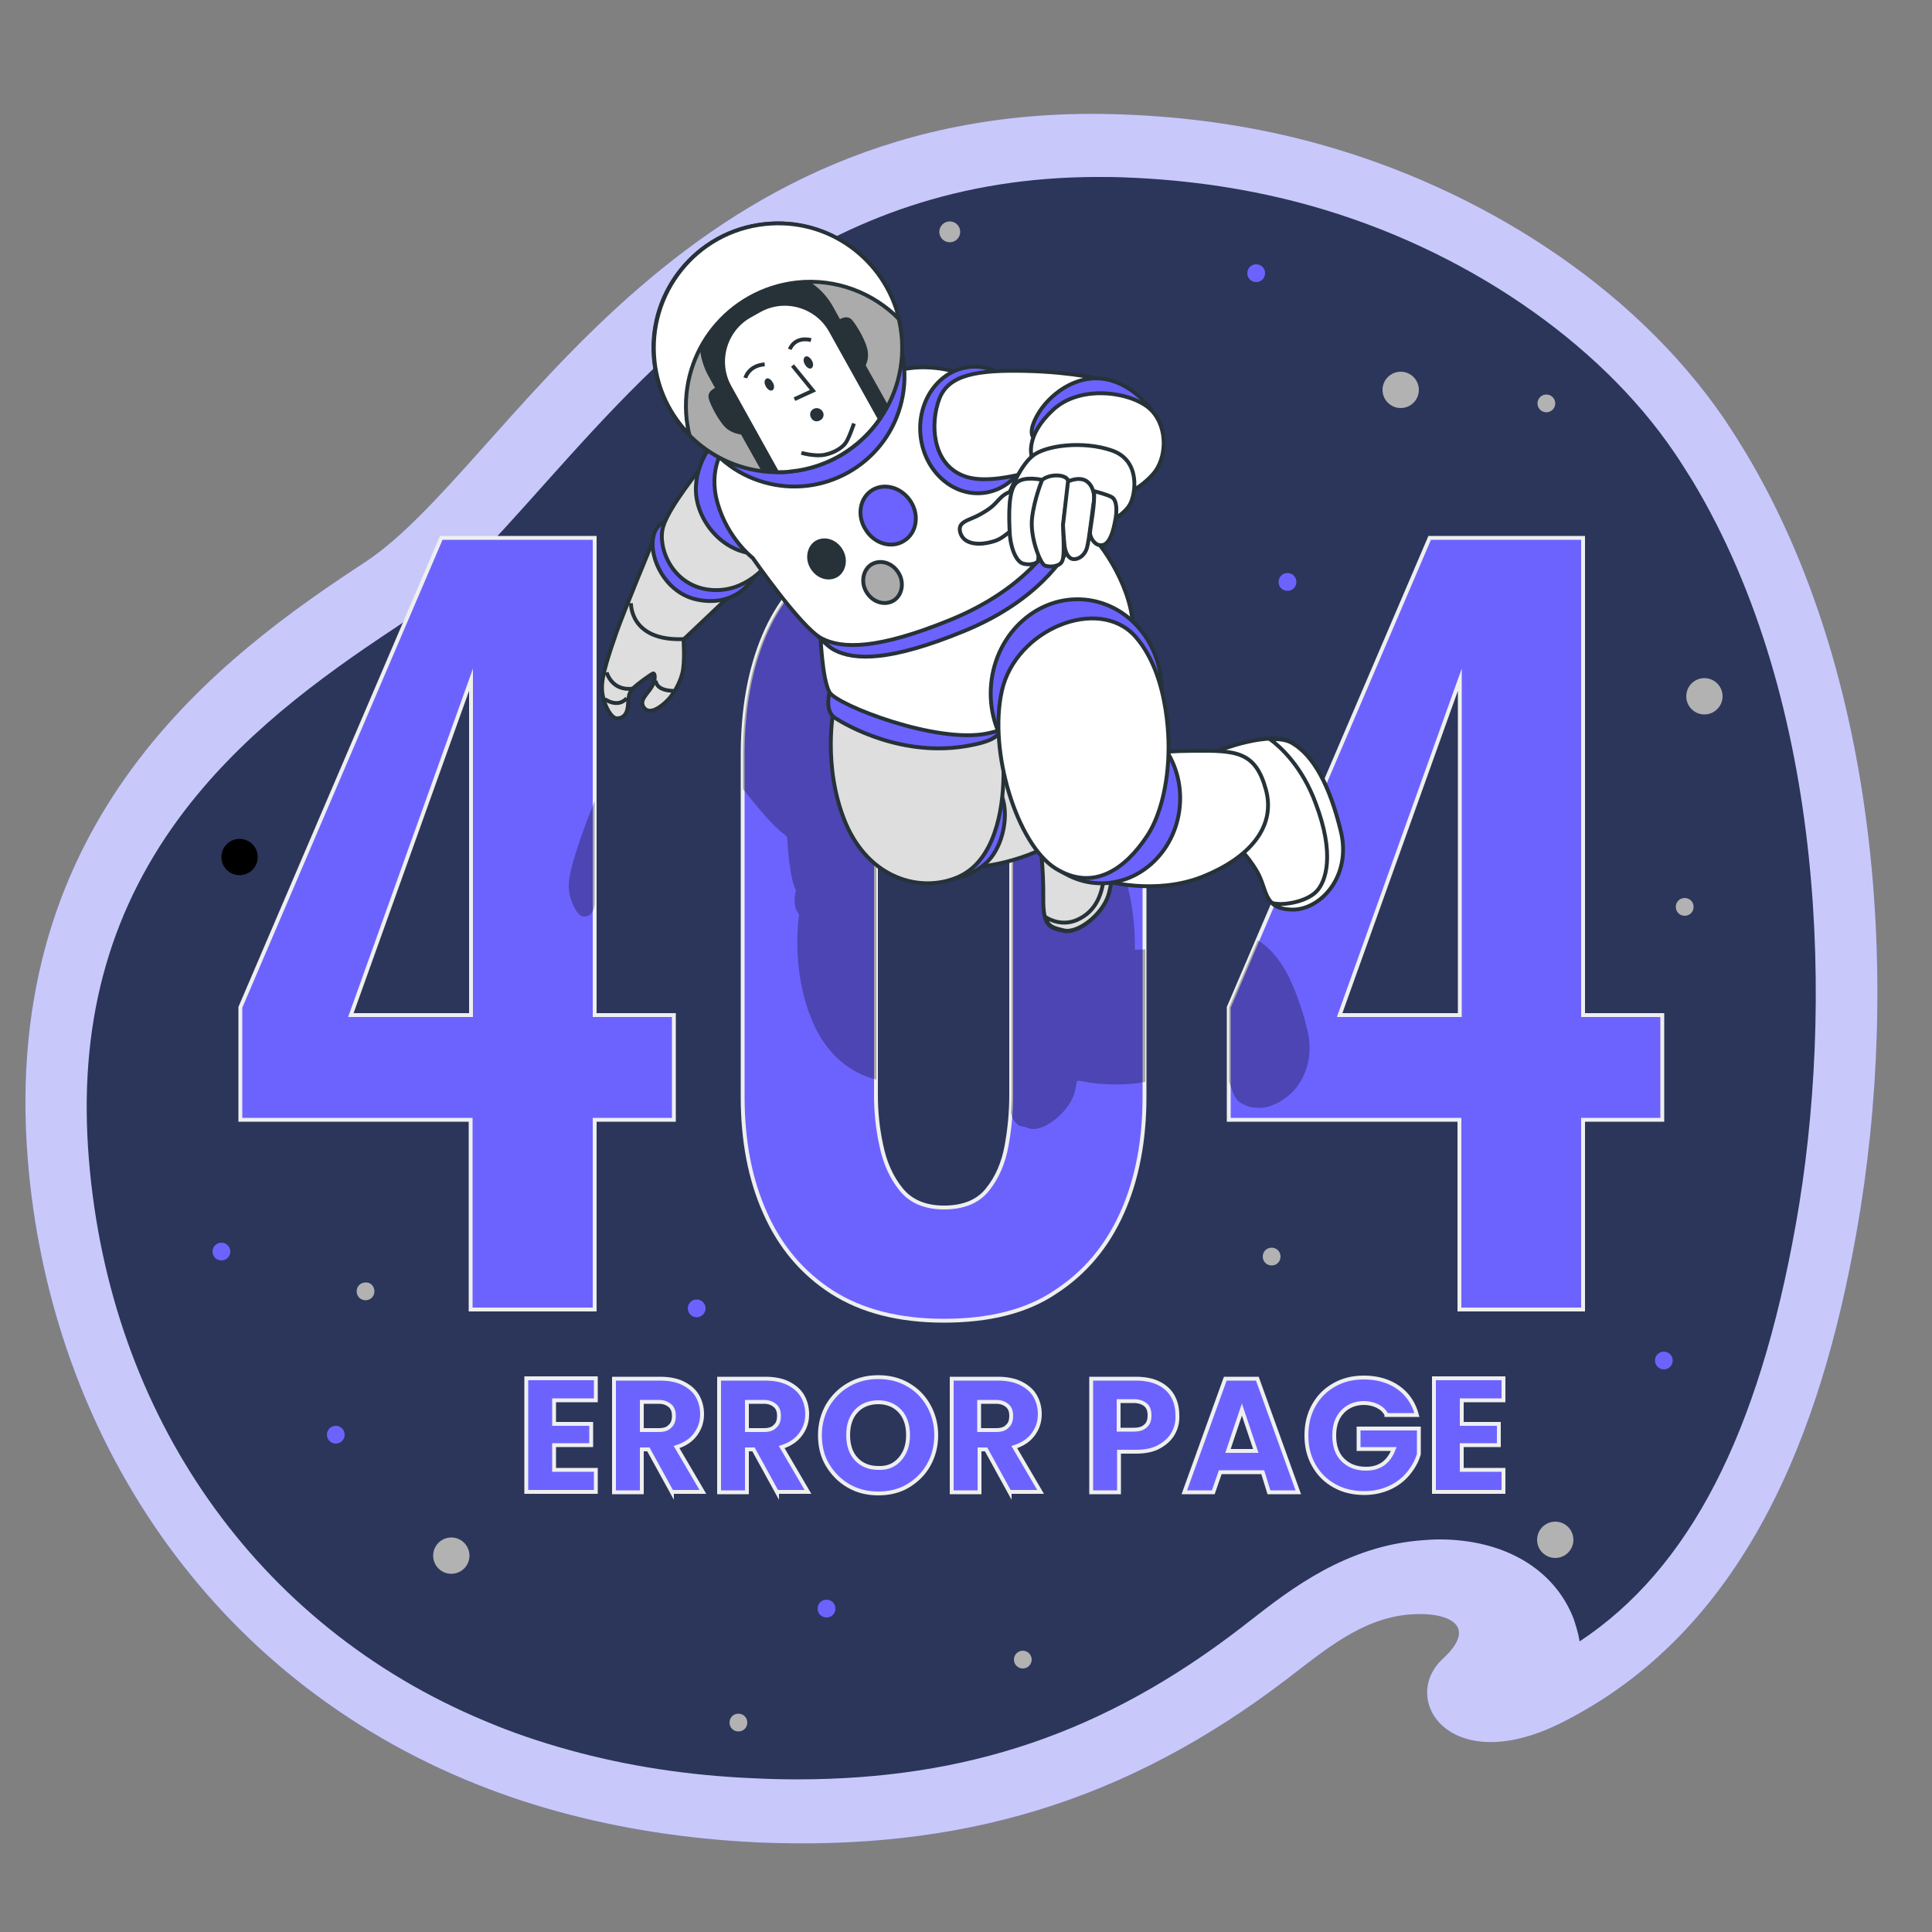 <?xml version="1.0" encoding="utf-8"?>
<!-- Generator: Adobe Illustrator 23.1.0, SVG Export Plug-In . SVG Version: 6.00 Build 0)  -->
<svg version="1.1" xmlns="http://www.w3.org/2000/svg" xmlns:xlink="http://www.w3.org/1999/xlink" x="0px" y="0px"
	 viewBox="0 0 500 500" style="enable-background:new 0 0 500 500;" xml:space="preserve">
<rect x="0" y="0" width="500" height="500" fill="#808080" stroke="none"/>
<style type="text/css">
	.st0{fill:#6C63FF;}
	.st1{opacity:0.7;fill:#F0F4F8;}
	.st2{fill:#2B365A;}
	.st3{fill:#B2B2B2;}
	.st4{fill:#6C63FF;stroke:#EFEFEF;stroke-miterlimit:10;}
	.st5{opacity:0.3;}
	.st6{fill:#DEDEDE;stroke:#263238;stroke-miterlimit:10;}
	.st7{fill:#6C63FF;stroke:#263238;stroke-miterlimit:10;}
	.st8{fill:#FFFFFF;stroke:#263238;stroke-miterlimit:10;}
	.st9{fill:none;stroke:#263238;stroke-miterlimit:10;}
	.st10{fill:#ABABAB;stroke:#263238;stroke-miterlimit:10;}
	.st11{fill:#263238;stroke:#263238;stroke-miterlimit:10;}
	.st12{fill:#263238;}
</style>
<g id="Background_Simple">
	<g>
		<path class="st0" d="M451.7,117c-1.7-2.8-3.4-5.5-5.2-8.2c-24.3-35.7-64.7-60.1-104-71.2c-17.2-4.9-34.9-7.4-52.5-8
			c-115.7-4.2-158.2,91.2-195.4,115.8C57.2,169.9,0,211.9,7.2,300.2c5.4,67.1,43.6,131.2,113.3,160.4c7.7,3.2,15.7,6,24.2,8.3
			c15.7,4.3,32.7,7,51.1,7.9c52.7,2.3,95.5-10.4,137.3-42.3c9.7-7.4,19.4-15.8,32-16.7c9.2-0.7,17.9,2.6,8.3,11.5
			c-11.3,10.4,1.7,30.9,30.4,16.7c47.8-23.8,67.5-75.1,76.7-127.3C491.9,254.5,486.4,174.8,451.7,117z"/>
		<path class="st1" d="M451.7,117c-1.7-2.8-3.4-5.5-5.2-8.2c-24.3-35.7-64.7-60.1-104-71.2c-17.2-4.9-34.9-7.4-52.5-8
			c-115.7-4.2-158.2,91.2-195.4,115.8C57.2,169.9,0,211.9,7.2,300.2c5.4,67.1,43.6,131.2,113.3,160.4c7.7,3.2,15.7,6,24.2,8.3
			c15.7,4.3,32.7,7,51.1,7.9c52.7,2.3,95.5-10.4,137.3-42.3c9.7-7.4,19.4-15.8,32-16.7c9.2-0.7,17.9,2.6,8.3,11.5
			c-11.3,10.4,1.7,30.9,30.4,16.7c47.8-23.8,67.5-75.1,76.7-127.3C491.9,254.5,486.4,174.8,451.7,117z"/>
	</g>
</g>
<g id="Space">
	<path class="st2" d="M206.2,460.5c-3.7,0-7.5-0.1-11.4-0.3c-16.7-0.7-32.7-3.2-47.5-7.3c-7.6-2.1-15-4.6-22-7.6
		C66.6,420.8,28.4,366.5,23,300c-2.8-34.2,4.8-63,23.2-88.1c15.5-21.1,36.2-36.3,56.2-49.5c13.1-8.6,24.7-21.7,38.2-36.8
		c31.8-35.5,71.3-79.8,143.5-79.8c2.2,0,4.5,0,6.7,0.1c17,0.6,33.4,3.1,48.6,7.4c39.1,11,74.3,34.9,93.9,63.8
		c1.6,2.3,3.1,4.8,4.7,7.3c34.7,57.7,36.6,137.2,26.8,192.2c-9.7,54.6-27.6,89.4-56,108.2c-0.4-2.5-1.1-4.5-1.6-6
		c-5-12.8-18-20.4-34.7-20.4c-1.4,0-2.8,0.1-4.2,0.2c-19.8,1.4-34.2,12.6-44.6,20.7c-0.9,0.7-1.8,1.4-2.7,2.1
		C285.7,448.5,250.2,460.5,206.2,460.5z"/>
</g>
<g id="Stars">
	<circle class="st3" cx="362.5" cy="100.9" r="4.7"/>
	<circle class="st3" cx="441.1" cy="180.2" r="4.7"/>
	<circle class="st3" cx="116.8" cy="402.6" r="4.7"/>
	<circle class="st3" cx="402.5" cy="398.5" r="4.7"/>
	<path class="st3" d="M248.5,60c0,1.5-1.2,2.7-2.7,2.7c-1.5,0-2.7-1.2-2.7-2.7c0-1.5,1.2-2.7,2.7-2.7
		C247.3,57.3,248.5,58.5,248.5,60z"/>
	<circle cx="62" cy="221.8" r="4.7"/>
	<circle class="st3" cx="400.2" cy="104.4" r="2.3"/>
	<circle class="st0" cx="86.9" cy="371.3" r="2.3"/>
	<circle class="st0" cx="430.6" cy="352.1" r="2.3"/>
	<path class="st0" d="M216.2,416.3c0,1.3-1,2.3-2.3,2.3c-1.3,0-2.3-1-2.3-2.3c0-1.3,1-2.3,2.3-2.3C215.2,414,216.2,415,216.2,416.3z
		"/>
	<path class="st3" d="M96.9,334.2c0,1.3-1,2.3-2.3,2.3c-1.3,0-2.3-1-2.3-2.3c0-1.3,1-2.3,2.3-2.3C95.9,331.8,96.9,332.9,96.9,334.2z
		"/>
	<path class="st3" d="M193.4,445.8c0,1.3-1,2.3-2.3,2.3s-2.3-1-2.3-2.3c0-1.3,1-2.3,2.3-2.3S193.4,444.5,193.4,445.8z"/>
	<path class="st0" d="M327.4,70.7c0,1.3-1,2.3-2.3,2.3c-1.3,0-2.3-1-2.3-2.3s1-2.3,2.3-2.3C326.4,68.4,327.4,69.4,327.4,70.7z"/>
	<path class="st3" d="M331.4,325.2c0,1.3-1,2.3-2.3,2.3s-2.3-1-2.3-2.3s1-2.3,2.3-2.3S331.4,323.9,331.4,325.2z"/>
	<path class="st3" d="M438.3,234.7c0,1.3-1,2.3-2.3,2.3s-2.3-1-2.3-2.3s1-2.3,2.3-2.3S438.3,233.4,438.3,234.7z"/>
	<circle class="st0" cx="57.3" cy="323.9" r="2.3"/>
	<circle class="st3" cx="264.7" cy="429.5" r="2.3"/>
	<circle class="st0" cx="180.3" cy="338.6" r="2.3"/>
	<path class="st0" d="M335.5,150.6c0,1.3-1,2.3-2.3,2.3s-2.3-1-2.3-2.3c0-1.3,1-2.3,2.3-2.3S335.5,149.3,335.5,150.6z"/>
</g>
<g id="Text_1_">
	<path class="st4" d="M121.8,338.9v-49.1H62.2v-29.1l52-121.5h39.7v123.5h20.5v27.1h-20.5v49.1H121.8z M90.8,262.7h31.1v-86.8
		L90.8,262.7z M244.3,341.8c-11.7,0-21.3-2.5-29-7.4c-7.6-4.9-13.4-11.7-17.3-20.5c-3.9-8.7-5.8-18.7-5.8-30.1v-88.5
		c0-11.7,1.8-21.9,5.5-30.7c3.7-8.8,9.4-15.7,17-20.6c7.6-4.9,17.5-7.4,29.5-7.4c12,0,21.8,2.5,29.5,7.4c7.6,4.9,13.3,11.8,17,20.6
		c3.7,8.8,5.5,19,5.5,30.7v88.5c0,11.3-1.9,21.4-5.8,30.1c-3.9,8.7-9.6,15.5-17.3,20.5C265.7,339.4,256,341.8,244.3,341.8z
		 M244.3,312.5c5.1,0,8.9-1.6,11.3-4.7c2.5-3.1,4.1-6.9,4.9-11.3c0.8-4.4,1.2-8.8,1.2-13.1v-87.5c0-4.6-0.4-9.2-1.1-13.7
		c-0.7-4.5-2.3-8.3-4.8-11.5c-2.5-3.1-6.3-4.7-11.6-4.7c-5.3,0-9.1,1.6-11.6,4.7c-2.5,3.1-4.1,6.9-4.8,11.5
		c-0.7,4.5-1.1,9.1-1.1,13.7v87.5c0,4.3,0.4,8.6,1.4,13.1c0.9,4.4,2.6,8.2,5.1,11.3C235.7,310.9,239.4,312.5,244.3,312.5z
		 M377.7,338.9v-49.1h-59.7v-29.1l52-121.5h39.7v123.5h20.5v27.1h-20.5v49.1H377.7z M346.7,262.7h31.1v-86.8L346.7,262.7z"/>
	<g>
		<path class="st4" d="M143.4,362.6v5.9h9.6v5.5h-9.6v6.4h10.8v5.7h-18v-29.4h18v5.7H143.4z"/>
		<path class="st4" d="M173.9,386.2l-6.1-11.1h-1.7v11.1h-7.2v-29.4h12c2.3,0,4.3,0.4,5.9,1.2s2.9,1.9,3.7,3.3
			c0.8,1.4,1.2,3,1.2,4.7c0,2-0.6,3.7-1.7,5.2c-1.1,1.5-2.7,2.6-4.9,3.3l6.8,11.6H173.9z M166.1,370.1h4.4c1.3,0,2.3-0.3,2.9-1
			c0.7-0.6,1-1.5,1-2.7c0-1.1-0.3-2-1-2.6c-0.7-0.6-1.6-1-2.9-1h-4.4V370.1z"/>
		<path class="st4" d="M201.1,386.2l-6.1-11.1h-1.7v11.1h-7.2v-29.4h12c2.3,0,4.3,0.4,5.9,1.2s2.9,1.9,3.7,3.3
			c0.8,1.4,1.2,3,1.2,4.7c0,2-0.6,3.7-1.7,5.2c-1.1,1.5-2.7,2.6-4.9,3.3l6.8,11.6H201.1z M193.3,370.1h4.4c1.3,0,2.3-0.3,2.9-1
			c0.7-0.6,1-1.5,1-2.7c0-1.1-0.3-2-1-2.6c-0.7-0.6-1.6-1-2.9-1h-4.4V370.1z"/>
		<path class="st4" d="M219.7,384.6c-2.3-1.3-4.1-3.1-5.5-5.4s-2-4.9-2-7.8c0-2.9,0.7-5.4,2-7.7c1.4-2.3,3.2-4.1,5.5-5.4
			c2.3-1.3,4.8-1.9,7.6-1.9s5.3,0.6,7.6,1.9c2.3,1.3,4.1,3.1,5.4,5.4c1.3,2.3,2,4.9,2,7.7c0,2.9-0.7,5.5-2,7.8s-3.2,4.1-5.4,5.4
			s-4.8,1.9-7.6,1.9S222,385.9,219.7,384.6z M232.9,377.6c1.4-1.6,2.1-3.6,2.1-6.2c0-2.6-0.7-4.7-2.1-6.2c-1.4-1.5-3.3-2.3-5.6-2.3
			c-2.4,0-4.3,0.8-5.7,2.3c-1.4,1.5-2.1,3.6-2.1,6.2c0,2.6,0.7,4.7,2.1,6.2c1.4,1.5,3.3,2.3,5.7,2.3
			C229.7,380,231.5,379.2,232.9,377.6z"/>
		<path class="st4" d="M261.3,386.2l-6.1-11.1h-1.7v11.1h-7.2v-29.4h12c2.3,0,4.3,0.4,5.9,1.2s2.9,1.9,3.7,3.3
			c0.8,1.4,1.2,3,1.2,4.7c0,2-0.6,3.7-1.7,5.2c-1.1,1.5-2.7,2.6-4.9,3.3l6.8,11.6H261.3z M253.4,370.1h4.4c1.3,0,2.3-0.3,2.9-1
			c0.7-0.6,1-1.5,1-2.7c0-1.1-0.3-2-1-2.6c-0.7-0.6-1.6-1-2.9-1h-4.4V370.1z"/>
		<path class="st4" d="M303.6,371c-0.8,1.4-2,2.5-3.6,3.4c-1.6,0.9-3.6,1.3-6,1.3h-4.4v10.5h-7.2v-29.4H294c2.3,0,4.3,0.4,5.9,1.2
			c1.6,0.8,2.8,1.9,3.6,3.3c0.8,1.4,1.2,3.1,1.2,4.9C304.8,368,304.4,369.6,303.6,371z M296.5,369c0.7-0.6,1-1.5,1-2.7
			s-0.3-2.1-1-2.7c-0.7-0.6-1.7-1-3.1-1h-3.9v7.4h3.9C294.8,370,295.8,369.7,296.5,369z"/>
		<path class="st4" d="M326.8,381h-11l-1.8,5.2h-7.5l10.6-29.4h8.3l10.6,29.4h-7.6L326.8,381z M325,375.5l-3.6-10.7l-3.6,10.7H325z"
			/>
		<path class="st4" d="M358.8,366.1c-0.5-1-1.3-1.7-2.3-2.2s-2.2-0.8-3.5-0.8c-2.3,0-4.2,0.8-5.6,2.3c-1.4,1.5-2.1,3.5-2.1,6.1
			c0,2.7,0.7,4.8,2.2,6.3c1.5,1.5,3.5,2.3,6,2.3c1.8,0,3.2-0.4,4.5-1.3c1.2-0.9,2.1-2.2,2.7-3.8h-9.1v-5.3h15.6v6.6
			c-0.5,1.8-1.4,3.4-2.7,5s-2.9,2.8-4.8,3.7c-2,0.9-4.2,1.4-6.6,1.4c-2.9,0-5.5-0.6-7.8-1.9c-2.3-1.3-4-3-5.3-5.3
			c-1.3-2.3-1.9-4.8-1.9-7.7c0-2.9,0.6-5.5,1.9-7.8c1.3-2.3,3-4,5.3-5.3c2.3-1.3,4.8-1.9,7.7-1.9c3.5,0,6.5,0.9,8.9,2.6
			c2.4,1.7,4,4.1,4.8,7.1H358.8z"/>
		<path class="st4" d="M378.3,362.6v5.9h9.6v5.5h-9.6v6.4h10.8v5.7h-18v-29.4h18v5.7H378.3z"/>
	</g>
</g>
<g id="Shadow">
	<g class="st5">
		<path d="M320.7,285.1c0,0,0.1,0.1,0.1,0.1c0.2,0.1,0.4,0.3,0.6,0.4c0,0,0.1,0.1,0.2,0.1c0.2,0.1,0.4,0.2,0.6,0.3
			c0.1,0,0.1,0.1,0.2,0.1c0.3,0.1,0.5,0.2,0.8,0.3c0,0,0.1,0,0.1,0c0.3,0.1,0.5,0.1,0.8,0.2c0.1,0,0.2,0,0.3,0
			c0.4,0,0.7,0.1,1.1,0.1c0,0,0,0,0,0c1.4,0.1,2.8-0.2,4.1-0.8c0.7-0.3,1.4-0.6,2-1c0.4-0.3,0.9-0.6,1.3-0.9
			c0.2-0.2,0.4-0.3,0.6-0.5c0.4-0.4,0.8-0.7,1.2-1.1c3.3-3.6,5.3-9.3,3.6-16c-0.4-1.7-0.8-3.2-1.3-4.7c-0.8-2.5-1.6-4.8-2.5-6.8
			c-0.2-0.5-0.5-1.1-0.7-1.6c-0.6-1.2-1.2-2.3-1.9-3.4c-0.4-0.7-0.9-1.3-1.4-2c-1.2-1.5-2.4-2.7-3.7-3.7c-0.3-0.2-0.7-0.5-1-0.7
			c-0.1-0.1-0.2-0.1-0.3-0.1l-7.4,17.3V280c0.7,2,1.2,3.8,2.4,5c0,0,0,0,0,0C320.6,285,320.6,285.1,320.7,285.1z"/>
		<path d="M296.4,280v-34.3c-1,0-1.9,0.1-2.7,0.1c0-1.1,0.2-8.3-1.8-16.1c-0.1-6.9-2.9-13.1-7.4-17.4c-0.5-6.6-4.2-14.4-8.3-19.8
			c0.1,0,0.2,0,0.3,0c1.7-0.2,2.7-2.3,3.4-5.8c0.1-0.5,0.2-1,0.2-1.4c1.3-0.9,2.9-2.2,3.7-3.7c0.4-0.8,0.8-2.1,1-3.6
			c1.3-0.8,3.1-2.1,4.9-4.1c1.3-1.4,2.2-3.4,2.5-5.6c-0.4-1.3-0.9-2.5-1.4-3.7c-2.2-5.3-5.2-9.8-8.8-13.7c-1-0.5-2.2-1-3.4-1.3
			c-1.1-0.3-2.2-0.4-3.3-0.5c-3.1-0.6-9.5-1.7-18.4-1.9c-3-0.1-5.7-0.1-8.1,0.1c-2-0.9-4.3-1.3-6.6-1c-1.4,0.2-2.7,0.5-4,1.1
			c-3.8-1-7.7-1.3-10.8-0.9c-0.8,0.1-1.5,0.2-2.2,0.3c0-0.4-0.1-0.8-0.1-1.1c-0.1-0.7-0.2-1.5-0.3-2.2c0.1-1.3,0.1-2.7,0-4
			c-3.6,1.2-7,2.7-10,4.6c-7.6,4.9-13.3,11.8-17,20.6c-3.7,8.8-5.5,19-5.5,30.7v8.8c3.6,4.6,7.9,9.8,10.8,11.8
			c0.2,0.2,0.4,0.4,0.6,0.6c0.2,3.4,0.8,11.2,2.3,13.8c0,0-1.2,4.1,0.8,6.2c-0.6,4.6-1.4,16.2,3.4,27.6c3.7,8.9,10.1,13.6,16.6,15.2
			v-83.5c0-4.6,0.4-9.2,1.1-13.7c0.7-4.5,2.3-8.3,4.8-11.5c2.5-3.1,6.3-4.7,11.6-4.7c5.3,0,9.1,1.6,11.6,4.7
			c2.5,3.1,4.1,6.9,4.8,11.5c0.7,4.5,1.1,9.1,1.1,13.7v87.5c0,1.5-0.1,3-0.2,4.5c0.1,0.3,0.1,0.6,0.2,0.8c0,0,0,0,0,0c0,0,0,0,0,0
			c0.1,0.3,0.2,0.6,0.3,0.8c0,0,0,0.1,0.1,0.1c0.1,0.2,0.2,0.4,0.3,0.5c0,0,0.1,0.1,0.1,0.1c0.1,0.2,0.3,0.3,0.4,0.5c0,0,0,0,0,0
			c0.2,0.1,0.3,0.3,0.5,0.4c0,0,0.1,0.1,0.1,0.1c0.2,0.1,0.3,0.2,0.5,0.2c0,0,0.1,0,0.1,0c0.2,0.1,0.4,0.2,0.7,0.2
			c0.1,0,0.1,0,0.2,0c0.2,0.1,0.4,0.1,0.6,0.2c0.1,0,0.2,0,0.2,0.1c0.2,0.1,0.5,0.1,0.7,0.2c3.6,0.8,9.8-4.1,11.4-9
			c0.3-1,0.5-2.1,0.7-3.3c0.2,0,0.4-0.1,0.6-0.1C282.6,280.4,289.2,281.3,296.4,280z M273.4,189.3
			C273.4,189.3,273.4,189.3,273.4,189.3c0-0.2,0-0.3,0-0.5C273.4,189,273.4,189.2,273.4,189.3z M273.7,186.8c0.1-0.5,0.1-1,0.2-1.5
			l0,0C273.9,185.8,273.8,186.3,273.7,186.8z"/>
		<path d="M153.9,207.3c-1.3,3.2-2.4,6.1-3,7.8c-1.8,5.2-3.8,11-3.7,14.3c0,3.4,2.1,7.6,3.7,7.8c1.6,0.1,2.8-0.9,3-3.2V207.3z"/>
	</g>
</g>
<g id="Character">
	<g>
		<g>
			<path class="st6" d="M269.1,217.2c0,0,1,7.5,0.9,15.1c-0.1,7.6,1.7,7.8,5.3,8.6s9.8-4.1,11.4-9c1.6-4.9,1.4-14.5,1.4-14.5
				L269.1,217.2z"/>
			<path class="st6" d="M285.7,226.3c-0.2,3.4-1.2,8.8-6.2,11.4c-4.2,2.3-7.9,0.3-9-0.4c0.7,2.6,2.4,2.9,4.9,3.5
				c3.6,0.8,9.8-4.1,11.4-9c1.6-4.9,1.4-14.5,1.4-14.5l-2.2,0C285.9,219.9,285.8,224.1,285.7,226.3z"/>
		</g>
		<path class="st6" d="M251.9,224.4c0,0,6-0.1,14.1-3.1c8.1-3,17.3-9.8,15.3-16.5c-2-6.7-12.6-8.5-16.8-8.1c-4.2,0.5-9,1.7-9,1.7
			S256.6,217.1,251.9,224.4z"/>
		<path class="st7" d="M248,227.1c0,0,5.4-1.1,8.6-5.3c3.2-4.2,4.4-11.1,2.7-15.7C257.5,201.5,248,227.1,248,227.1z"/>
		<path class="st6" d="M215.8,183.2c0,0-3.1,15,3,29.7c6.2,14.7,19.6,18.2,29.1,14.1s11.7-17.3,11.8-26.2c0.1-8.8-0.2-12.9-0.2-12.9
			S227.8,191.1,215.8,183.2z"/>
		<path class="st7" d="M214.7,179.1c0,0-1.4,4.9,1.4,6.7c2.8,1.8,17.6,10.5,35,7.1c9.8-1.8,7.6-4.7,7.4-6.3
			C258.4,185.1,214.7,179.1,214.7,179.1z"/>
		<path class="st8" d="M212.3,163.7c0,0,0.4,12.1,2.4,15.5c2,3.3,27.8,13.4,40.9,10.6c13.1-2.8,34.4-14.5,37-23.1
			c2.6-8.6-4.2-22.1-10.5-28.6s-9.1-7.8-9.1-7.8s-15.6,20.8-35,27.6C218.6,164.8,212.3,163.7,212.3,163.7z"/>
		<g>
			<path class="st8" d="M315.2,194.3c0,0,13.7-5.4,19.2-2.1c5.5,3.3,9.7,11,12.5,22.8c2.9,11.9-5.5,20.6-12.8,20.3
				c-7.3-0.3-6-5-8.8-9.8c-2.8-4.8-6.3-7.6-6.5-8.1C318.6,216.9,322,201.7,315.2,194.3z"/>
			<path class="st8" d="M334.4,192.3c-1.5-0.9-3.5-1.1-5.7-1c2.8,2.1,8.3,7.1,11.8,16.6c5,13.2,2.7,20.2,0.2,22.8
				c-2.5,2.6-7.9,3.5-10.2,3.2c-0.4,0-0.8-0.1-1.3-0.2c1,1,2.5,1.6,5,1.7c7.3,0.3,15.7-8.4,12.8-20.3
				C344.1,203.2,339.9,195.5,334.4,192.3z"/>
		</g>
		<path class="st8" d="M286.2,228c0,0,12.9,3.7,25-1.1c12-4.8,19.1-12.8,16.4-22.6c-2.7-9.8-7.6-10.1-18.6-10
			c-10.9,0.1-13.1,1.1-13.1,1.1S295.5,223,286.2,228z"/>
		
			<ellipse transform="matrix(9.396496e-02 -0.996 0.996 9.396496e-02 73.878 439.536)" class="st7" cx="278.4" cy="179.2" rx="24" ry="22.1"/>
		
			<ellipse transform="matrix(9.397823e-02 -0.996 0.996 9.397823e-02 52.225 471.496)" class="st7" cx="285.2" cy="207.1" rx="21.7" ry="20.1"/>
		<path class="st8" d="M302.4,194.7c0,0,0.9-19.3-8.6-30c-9.5-10.6-30.9-1.9-34.5,14c-3.6,15.9,4,39.8,13.8,46
			c9.9,6.2,18.2,0.1,23.8-8.4C302.5,207.7,302.4,194.7,302.4,194.7z"/>
		<g>
			<g>
				<path class="st6" d="M168.8,140.5c0,0-7.5,18.1-9.3,23.3c-1.8,5.2-3.8,11-3.7,14.3c0,3.4,2.1,7.6,3.7,7.8c1.6,0.1,2.8-0.9,3-3.2
					c0.2-2.3,0.1-3.2,1.3-4.5c1.1-1.2,4.7-3.7,5.2-3.9c0.5-0.2,0.8,1.5-0.3,3.4c-1.1,1.9-3.5,3.6-2,5.5c1.5,1.9,4.4-0.3,6-1.9
					c1.6-1.6,3.2-4.4,3.9-7.1c0.7-2.8,0.3-8.7,0.3-8.7l13.2-12.5C190.2,152.9,172.7,150.8,168.8,140.5z"/>
				<path class="st9" d="M169.7,176.1c0,0-0.2,2.6,4.6,2.7"/>
				<path class="st9" d="M157,174c0,0,1.3,5,6.9,4.2"/>
				<path class="st9" d="M156.5,180.9c0,0,3.3,2.5,5.7-0.2"/>
				<path class="st9" d="M163.3,156.1c0,0-0.4,9.9,13.7,9.3"/>
			</g>
			<path class="st7" d="M172.6,135.1c0,0-3.5,0.1-3.7,5.4c-0.2,5.3,4,13.5,12.2,14.8c8.2,1.4,13.2-3.5,14.7-7.5
				C197.2,143.8,178.2,131.9,172.6,135.1z"/>
			<path class="st6" d="M181.7,120.7c0,0-8.6,10.4-10.1,15.7c-1.5,5.3,2.3,15,11.8,16.2c9.6,1.2,15.3-6.8,15.3-6.8L181.7,120.7z"/>
			<path class="st7" d="M186.7,112.3c0,0-6.2,5.2-6.6,13.7c-0.4,8.5,7.4,18.2,17.6,17.3C207.8,142.3,195.1,111.9,186.7,112.3z"/>
		</g>
		<path class="st7" d="M190.9,118.6c0,0-4.5,5.5-1.9,14.6c2.6,9.2,9.1,14.2,9.1,14.2s12.5,18,17.8,20.8c5.3,2.8,14.6,2.9,33.4-4.8
			c18.9-7.7,26.3-18.9,29.2-24.6c2.9-5.8-14.1-32.3-19.9-36.1c-5.9-3.8-13.5-5.1-19.1-4.5c-5.5,0.6-10.7,2-10.7,2L190.9,118.6z"/>
		<path class="st8" d="M187.6,115.6c0,0-4.5,5.5-1.9,14.6c2.6,9.2,9.1,14.2,9.1,14.2s12.5,18,17.8,20.8c5.3,2.8,14.6,2.9,33.4-4.8
			s26.3-18.9,29.2-24.6s-14.1-32.3-19.9-36.1c-5.9-3.8-13.5-5.1-19.1-4.5c-5.5,0.6-10.7,2-10.7,2L187.6,115.6z"/>
		
			<ellipse transform="matrix(0.274 -0.962 0.962 0.274 55.465 268.377)" class="st7" cx="205.5" cy="97.5" rx="28.5" ry="28.5"/>
		
			<ellipse transform="matrix(0.619 -0.785 0.785 0.619 5.981 192.406)" class="st10" cx="201.4" cy="90" rx="32.2" ry="32.2"/>
		<g>
			<path class="st11" d="M223.5,94.6c0.3-0.7,0.8-1.9,0.6-3.4c-0.2-2.4-2.9-6.9-4-8.1s-2.9,0.2-2.9,0.2l-2-3.6
				c-4.8-8.7-15.7-11.8-24.4-7c-8.7,4.8-11.8,15.7-7,24.4l4.1,7.4l-2.3-3.8c0,0-2.1,0.7-1.7,2.3c0.4,1.6,2.8,6.3,4.7,7.7
				c1.4,1,2.8,1.2,3.5,1.3l5.5,9.8c2.4,0.3,4.8,0.3,7.2,0c10.8-1.2,19.8-7.6,24.7-16.5L223.5,94.6z"/>
			<path class="st8" d="M215,85.6c-3.6-6.5-11.9-8.9-18.4-5.3l-2.5,1.4c-6.5,3.6-8.9,11.9-5.3,18.4l12.3,22.1c1.2,0,2.5,0,3.7-0.2
				c9.6-1,17.8-6.2,22.9-13.6L215,85.6z"/>
			<path class="st12" d="M200,99c0.5,0.8,0.4,1.7-0.1,2c-0.5,0.3-1.3-0.2-1.7-1c-0.5-0.8-0.4-1.7,0.1-2
				C198.7,97.7,199.5,98.1,200,99z"/>
			<path class="st12" d="M210.1,93.3c0.5,0.8,0.4,1.7-0.1,2c-0.5,0.3-1.3-0.2-1.7-1c-0.5-0.8-0.4-1.7,0.1-2
				C208.9,92,209.7,92.5,210.1,93.3z"/>
			<polyline class="st9" points="205.1,94.6 210.4,101.1 205.6,103.3 			"/>
			<path class="st12" d="M212.9,106.5c0.5,0.8,0.2,1.9-0.7,2.3c-0.8,0.5-1.9,0.2-2.3-0.7c-0.5-0.8-0.2-1.9,0.7-2.3
				C211.4,105.4,212.4,105.7,212.9,106.5z"/>
			<path class="st9" d="M192.9,97.8c0,0,0.8-3.2,5-3.5"/>
			<path class="st9" d="M204.4,90.4c0,0,1.1-3.4,5.5-2.4"/>
			<path class="st9" d="M207.4,117.2c0,0,3.5,1,6,0.5c2.5-0.5,4.5-1.8,5.4-3c0.9-1.2,2.2-5.1,2.2-5.1"/>
		</g>
		<path class="st8" d="M177.7,108.6c-1.9-17.7,10.8-33.5,28.5-35.5c10.2-1.1,19.8,2.7,26.5,9.5c-3.7-15.6-18.4-26.4-34.8-24.6
			c-17.7,1.9-30.4,17.8-28.5,35.5c0.8,7.5,4.1,14,9,19C178.1,111.3,177.9,110,177.7,108.6z"/>
		<g>
			
				<ellipse transform="matrix(0.994 -0.108 0.108 0.994 -10.542 27.939)" class="st7" cx="252.7" cy="111.3" rx="14.5" ry="16.4"/>
			<path class="st8" d="M286,98.4c0,0-7.8-2.1-20.4-2.4c-12.6-0.3-20.1,0.9-22.5,7.2c-2.4,6.3-1.9,16.5,5.9,19.8
				c4.3,1.9,10.7,0.8,15.4-0.3c4.6-1.1,16-5.8,19.6-11.5C287.7,105.5,287.7,101,286,98.4z"/>
			<path class="st7" d="M299.3,108c0,0-4.2-7.5-12-9.6c-7.8-2.1-14.9,3-18.2,8c-3.2,5-1.8,6.6-1.8,6.6s11.4-5.7,17.3-6.8
				C290.6,105.2,299.3,108,299.3,108z"/>
			<path class="st8" d="M267,118.1c0,0-1.8-5.3,5.6-12.1c7.4-6.8,21-4.4,25.4,0.2c4.4,4.6,3.9,12.6,0.4,16.5c-3.5,3.9-7,5.1-7,5.1
				S284.5,116.1,267,118.1z"/>
			<path class="st8" d="M260.9,128.4c0,0,2.8-7.5,6.2-10.3c3.3-2.9,13.3-4.1,20.7-1.5c7.4,2.6,6.1,11.1,4.7,13.8
				c-1.4,2.7-5.6,4.8-5.6,4.8L260.9,128.4z"/>
			<g>
				<path class="st8" d="M261.7,127.2c0,0-1.5,0.3-3,1.9c-1.5,1.6-2,2.3-5,4c-3,1.7-6.2,1.8-5.1,5c1.2,3.2,5.6,2.8,7.8,2.2
					c2.2-0.5,3.1-1.3,4.8-2.6c1.7-1.3,2.9-10.3,3-10.7C264.3,126.6,261.7,127.2,261.7,127.2z"/>
				<path class="st8" d="M269.7,124.2c0,0-4.5-1.1-6.6,0.7c-2.2,1.8-2,8.6-1.8,12.8c0.2,4.2,1.7,7.5,3.3,8.1
					c1.6,0.5,3.2,0.2,3.9-0.4c0.6-0.6,0-6.7,0.4-11.7C269.2,128.8,269.7,124.2,269.7,124.2z"/>
				<path class="st8" d="M269.7,124.2c0,0-2,4.8-2.6,9.8c-0.6,5,2.1,11.7,3.2,12.3s4,0.4,4.6-1.1c0.7-1.5,0.2-6.5,0.3-9.4
					c0.1-2.9,1.5-9.3,1.3-11.2C276.2,122.7,271.8,122.5,269.7,124.2z"/>
				<path class="st8" d="M276.4,124.6c0,0,2.7-1.3,4.6-0.2c1.9,1.1,2.4,3.9,2.1,5.4c-0.3,1.4-1.2,9.9-1.8,12c-0.6,2-2.2,3-3.5,2.9
					c-1.3-0.1-2.1-1.7-2.3-3.5c-0.2-1.8-0.4-5.3-0.4-5.3L276.4,124.6z"/>
				<path class="st8" d="M283.1,127.1c0,0,3.6,0.9,4.7,1.6c1.1,0.7,1.5,3.1,0.7,6.6c-0.7,3.6-1.8,5.7-3.4,5.8c-1.7,0.2-3-1.9-3-3.2
					C282.1,136.8,283.5,130,283.1,127.1z"/>
			</g>
		</g>
		<path class="st7" d="M235.7,129.8c2.3,3.6,1.5,8.2-1.8,10.2c-3.2,2-7.7,0.7-9.9-3c-2.3-3.6-1.5-8.2,1.8-10.2
			C229,124.9,233.4,126.2,235.7,129.8z"/>
		<path class="st12" d="M218,142.1c1.6,2.5,1,5.8-1.2,7.2c-2.3,1.4-5.4,0.5-7-2.1c-1.6-2.5-1-5.8,1.2-7.2
			C213.3,138.6,216.4,139.5,218,142.1z"/>
		<path class="st10" d="M232.5,148.2c1.6,2.5,1,5.8-1.2,7.2c-2.3,1.4-5.4,0.5-7-2.1c-1.6-2.5-1-5.8,1.2-7.2
			C227.8,144.7,230.9,145.6,232.5,148.2z"/>
	</g>
</g>
</svg>

